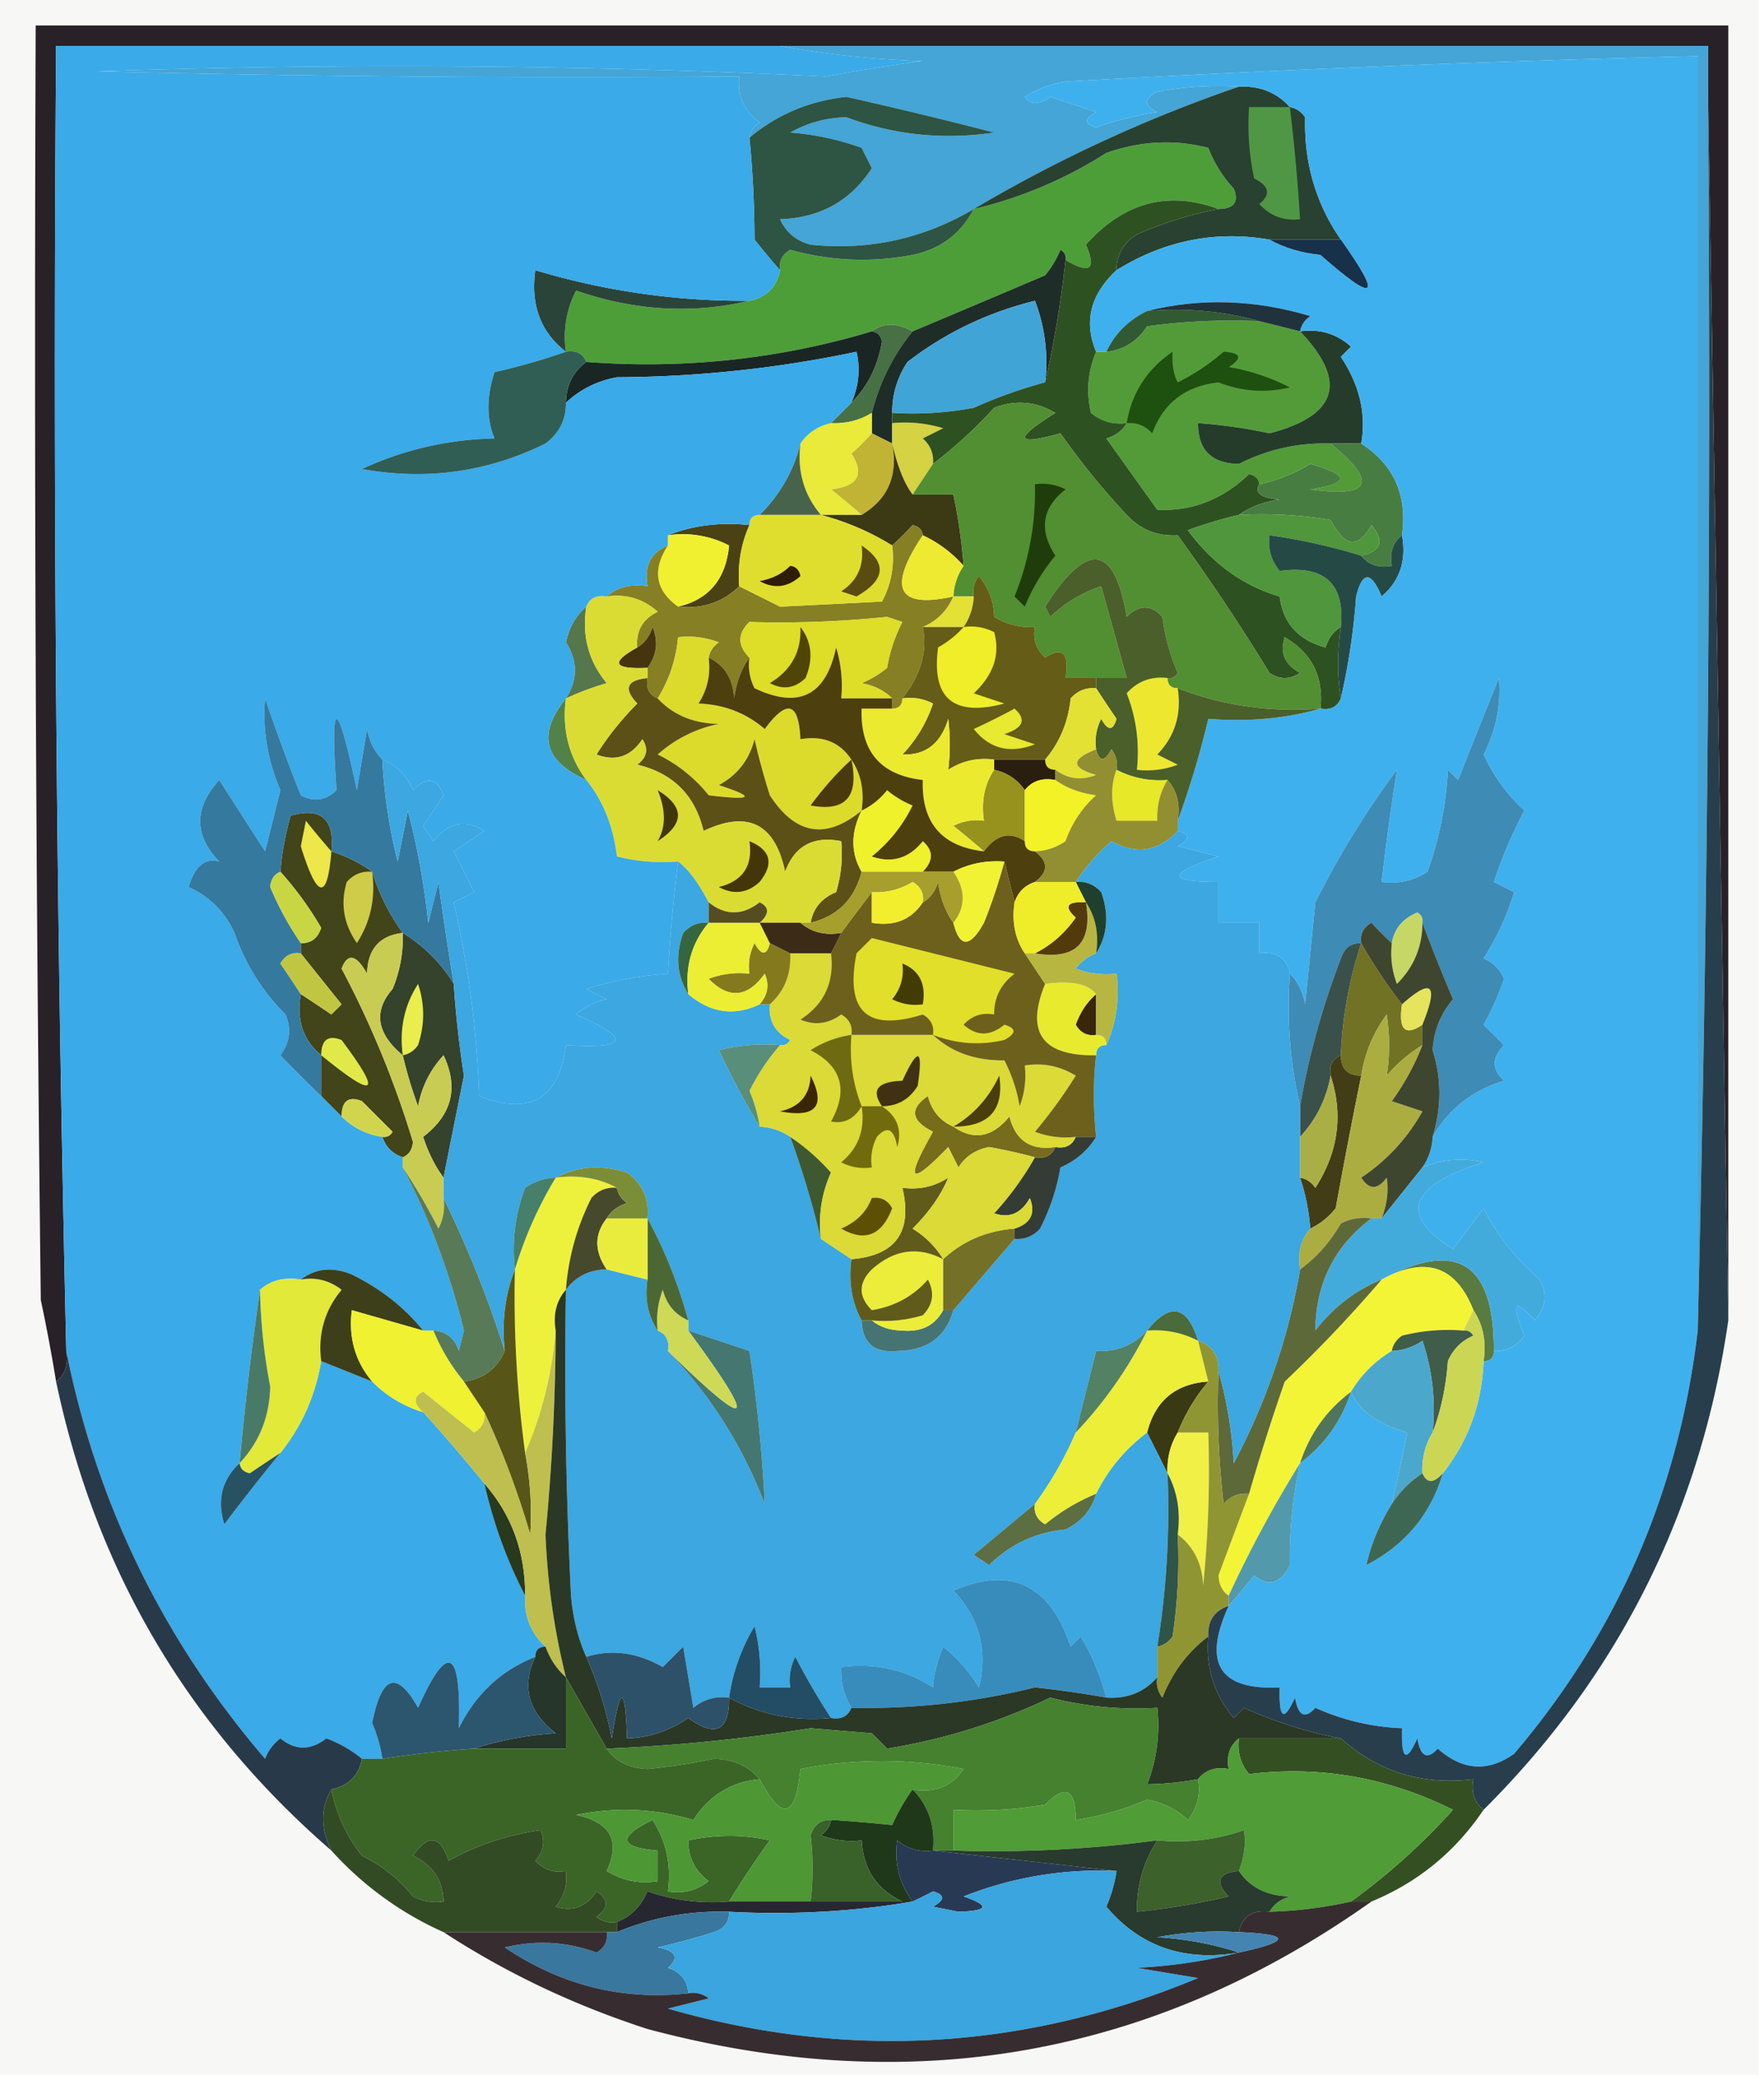 <svg xmlns="http://www.w3.org/2000/svg" width="173" height="204" style="shape-rendering:geometricPrecision;text-rendering:geometricPrecision;image-rendering:optimizeQuality;fill-rule:evenodd;clip-rule:evenodd"><path style="opacity:1" fill="#f7f7f5" d="M-.5-.5h173v204H-.5V-.5z"/><path style="opacity:1" fill="#282228" d="m169.5 129.5-2-121v-4H5.5c-.322 42.71.01 85.376 1 128 .237 1.291-.096 2.291-1 3a168.066 168.066 0 0 0-1.5-8c-.5-41.665-.667-83.332-.5-125h166v127z"/><path style="opacity:1" fill="#44a5d6" d="M76.5 4.5h91v4a3720.34 3720.34 0 0 1-1 122V5.5a1935.01 1935.01 0 0 0-62 2.5 10.256 10.256 0 0 0-4 1.5c.566.791 1.399.791 2.5 0l4.5 1.5c-1.196.654-1.196 1.154 0 1.5a32.412 32.412 0 0 1 6-1.5c-1.333-.667-1.333-1.333 0-2a32.438 32.438 0 0 1 8-.5 140.187 140.187 0 0 0-26 12c-4.926 2.918-10.26 4.084-16 3.5-1.41-.368-2.41-1.201-3-2.5 3.929-.134 6.929-1.801 9-5l-1-2a26.706 26.706 0 0 0-7-1.5 11.529 11.529 0 0 1 5.5-1.5c4.69 1.743 9.523 2.243 14.5 1.5A457.86 457.86 0 0 0 83 9.5c-3.623.399-6.79 1.732-9.5 4 .11-.617.444-1.117 1-1.5-1.537-1.11-2.204-2.61-2-4.5-21.003.167-42.003 0-63-.5a873.782 873.782 0 0 1 71.5.5A163.508 163.508 0 0 1 90.5 6c-4.851-.175-9.518-.675-14-1.5z"/><path style="opacity:1" fill="#4d9e39" d="M119.5 20.5c-4.958-1.823-9.291-.656-13 3.5 1.067 2.427.4 2.927-2 1.5.065-.438-.101-.772-.5-1a9.457 9.457 0 0 1-1.5 2.5 2293.834 2293.834 0 0 1-13 5.5c-1.535-.854-2.868-.854-4 0-9.08 2.724-18.413 3.724-28 3-.342-.838-1.008-1.172-2-1a9.864 9.864 0 0 1 1-6c5.724 1.98 11.39 2.313 17 1 1.69-.356 2.69-1.356 3-3-.13-.876.203-1.543 1-2 3.942 1.1 7.942 1.267 12 .5 2.729-.566 4.729-2.066 6-4.5a42.224 42.224 0 0 0 13-5.5c3.356-1.182 6.69-1.349 10-.5a12.409 12.409 0 0 0 2.5 4c.528 1.316.028 1.983-1.5 2z"/><path style="opacity:1" fill="#294130" d="M121.5 8.5c2.053-.098 3.72.569 5 2 .617.11 1.117.444 1.5 1-.122 4.467 1.045 8.467 3.5 12h-7c-5.301-.91-10.301.09-15 3 .011-1.517.677-2.684 2-3.5a36.394 36.394 0 0 1 8-2.5c1.528-.017 2.028-.684 1.5-2a12.409 12.409 0 0 1-2.5-4c-3.31-.849-6.644-.682-10 .5a42.224 42.224 0 0 1-13 5.5 140.187 140.187 0 0 1 26-12z"/><path style="opacity:1" fill="#509745" d="M126.5 10.5c.442 3.655.776 7.321 1 11-1.603.188-2.937-.312-4-1.5 1.154-.914.987-1.747-.5-2.5a24.935 24.935 0 0 1-.5-7h4z"/><path style="opacity:1" fill="#2e5443" d="M95.5 20.5c-1.271 2.434-3.271 3.934-6 4.5-4.058.767-8.058.6-12-.5-.797.457-1.13 1.124-1 2a81.718 81.718 0 0 1-2.5-3c-.016-3.44-.183-6.774-.5-10 2.71-2.268 5.877-3.601 9.5-4A457.86 457.86 0 0 1 97.5 13c-4.977.743-9.81.243-14.5-1.5-1.967.042-3.8.542-5.5 1.5 2.4.186 4.734.686 7 1.5l1 2c-2.071 3.199-5.071 4.866-9 5 .59 1.299 1.59 2.132 3 2.5 5.74.584 11.074-.582 16-3.5z"/><path style="opacity:1" fill="#2b4439" d="M73.5 29.5c-5.61 1.313-11.276.98-17-1a9.864 9.864 0 0 0-1 6c-2.477-1.916-3.477-4.582-3-8a70.836 70.836 0 0 0 21 3z"/><path style="opacity:1" fill="#1a2624" d="M85.5 32.5c.543.06.876.393 1 1-.414 2.42-1.414 4.42-3 6 .718-1.637.885-3.303.5-5A116.386 116.386 0 0 1 60.5 37c-1.952.366-3.618 1.2-5 2.5.027-1.7.694-3.033 2-4 9.587.724 18.92-.276 28-3z"/><path style="opacity:1" fill="#477044" d="M85.5 32.5c1.132-.854 2.465-.854 4 0-1.893 2.32-3.226 4.986-4 8-1.208.734-2.541 1.067-4 1l2-2c1.586-1.58 2.586-3.58 3-6-.124-.607-.457-.94-1-1z"/><path style="opacity:1" fill="#1f2d28" d="M104.5 25.5a104.964 104.964 0 0 1-2 12 16.874 16.874 0 0 0-1-8c-4.642 1.15-8.809 3.15-12.5 6-1.009 1.525-1.509 3.192-1.5 5v3l-2-1v-2c.774-3.014 2.107-5.68 4-8 4.234-1.776 8.567-3.609 13-5.5a9.457 9.457 0 0 0 1.5-2.5c.399.228.565.562.5 1z"/><path style="opacity:1" fill="#41a4d6" d="M102.5 37.5a46.66 46.66 0 0 0-7 2.5 32.437 32.437 0 0 1-8 .5c-.009-1.808.491-3.475 1.5-5 3.691-2.85 7.858-4.85 12.5-6a16.874 16.874 0 0 1 1 8z"/><path style="opacity:1" fill="#539b39" d="m123.5 31.5 4 1c4.692 4.928 3.692 8.261-3 10a50.79 50.79 0 0 0-7-1c-.023 2.621 1.311 3.955 4 4a18.346 18.346 0 0 1 9-2c4.657 3.823 3.99 5.323-2 4.5 3.886-.578 3.886-1.412 0-2.5a16.062 16.062 0 0 1-5 2c-.06-.543-.393-.876-1-1-2.602 2.493-5.602 3.66-9 3.5l-5-7c.916-.278 1.582-.778 2-1.5-1.322.17-2.489-.163-3.5-1-.49-2.045-.323-4.045.5-6h1c1.696-.185 3.029-1.019 4-2.5a60.94 60.94 0 0 1 11-.5z"/><path style="opacity:1" fill="#1e5010" d="M110.5 41.5c.489-2.945 1.989-5.278 4.5-7-.077 1.238.089 2.238.5 3a20.252 20.252 0 0 0 4.5-3c1.722.11 1.888.61.5 1.5a20.625 20.625 0 0 1 6 2c-2.366.563-4.699.396-7-.5-3.248.363-5.414 2.03-6.5 5-.671-.752-1.504-1.086-2.5-1z"/><path style="opacity:1" fill="#d5d243" d="M87.5 41.5c1.7-.16 3.366.007 5 .5l-2 1c.752.67 1.086 1.504 1 2.5l-2 3c-.795-1.028-1.462-2.694-2-5v-2z"/><path style="opacity:1" fill="#2e5122" d="M119.5 20.5a36.394 36.394 0 0 0-8 2.5c-1.323.816-1.989 1.983-2 3.5-2.562 2.383-3.229 5.05-2 8-.823 1.955-.99 3.955-.5 6 1.011.837 2.178 1.17 3.5 1-.418.722-1.084 1.222-2 1.5l5 7c3.398.16 6.398-1.007 9-3.5.607.124.94.457 1 1-.509.841.157 1.341 2 1.5-1.558.21-2.891.71-4 1.5a42.584 42.584 0 0 0-5 1.5c2.401 3.27 5.401 5.436 9 6.5.33 2.61 1.83 4.276 4.5 5 .278-.916.778-1.583 1.5-2-.365 2.579-.365 4.912 0 7-.342.838-1.008 1.172-2 1 .326-3.106-.841-5.44-3.5-7-.507 1.496-.007 2.663 1.5 3.5-1 .667-2 .667-3 0a199.566 199.566 0 0 0-9-13.5c-1.984.117-3.65-.55-5-2a72.481 72.481 0 0 1-6.5-8c-4.45 1.241-4.616.574-.5-2-1.921-1.141-3.921-1.308-6-.5a46.142 46.142 0 0 1-6 5.5c.086-.996-.248-1.83-1-2.5l2-1c-1.634-.493-3.3-.66-5-.5v-1a32.437 32.437 0 0 0 8-.5 46.66 46.66 0 0 1 7-2.5 104.964 104.964 0 0 0 2-12c2.4 1.427 3.067.927 2-1.5 3.709-4.156 8.042-5.323 13-3.5z"/><path style="opacity:1" fill="#253c2b" d="M127.5 32.5c1.929-.27 3.595.23 5 1.5l-1 1c1.835 2.747 2.502 5.58 2 8.5h-3a18.346 18.346 0 0 0-9 2c-2.689-.045-4.023-1.379-4-4a50.79 50.79 0 0 1 7 1c6.692-1.739 7.692-5.072 3-10z"/><path style="opacity:1" fill="#c1b334" d="m85.5 42.5 2 1c.592 3.13-.408 5.464-3 7a81.718 81.718 0 0 0-3-2.5c2.647-.315 3.314-1.482 2-3.5a30.943 30.943 0 0 0 2-2z"/><path style="opacity:1" fill="#e9ea39" d="M85.5 40.5v2a30.943 30.943 0 0 1-2 2c1.314 2.018.647 3.185-2 3.5 1.07.852 2.07 1.685 3 2.5h-4c-1.668-1.979-2.334-4.312-2-7 .722-1.051 1.722-1.718 3-2 1.459.067 2.792-.266 4-1z"/><path style="opacity:1" fill="#48634b" d="M78.5 43.5c-.334 2.688.332 5.021 2 7h-6c1.992-1.988 3.325-4.322 4-7z"/><path style="opacity:1" fill="#487d42" d="M130.5 43.5h3c3.206 2.084 4.539 5.084 4 9-.904.709-1.237 1.709-1 3-1.291.237-2.291-.096-3-1 1.965-.448 2.298-1.448 1-3-1.274 2.35-2.607 2.183-4-.5a40.939 40.939 0 0 0-9-.5c1.109-.79 2.442-1.29 4-1.5-1.843-.159-2.509-.659-2-1.5a16.062 16.062 0 0 0 5-2c3.886 1.088 3.886 1.922 0 2.5 5.99.823 6.657-.677 2-4.5z"/><path style="opacity:1" fill="#3c3915" d="M87.5 43.5c.538 2.306 1.205 3.972 2 5h4a51.639 51.639 0 0 1 1 7 12.066 12.066 0 0 0-4-3c-.06-.543-.393-.876-1-1a30.943 30.943 0 0 1-2 2 25.653 25.653 0 0 0-7-3h4c2.592-1.536 3.592-3.87 3-7z"/><path style="opacity:1" fill="#4a4215" d="M65.5 52.5c2.448-.973 5.115-1.306 8-1-.841 1.88-1.175 3.88-1 6-1.642 1.58-3.642 2.248-6 2 3.024-.702 4.69-2.702 5-6a9.864 9.864 0 0 0-6-1z"/><path style="opacity:1" fill="#50963c" d="M121.5 50.5a40.939 40.939 0 0 1 9 .5c1.393 2.683 2.726 2.85 4 .5 1.298 1.552.965 2.552-1 3a57.369 57.369 0 0 0-9-2c-.17 1.322.163 2.489 1 3.5 4.398-.592 6.398 1.241 6 5.5-.722.417-1.222 1.084-1.5 2-2.67-.724-4.17-2.39-4.5-5-3.599-1.064-6.599-3.23-9-6.5a42.584 42.584 0 0 1 5-1.5z"/><path style="opacity:1" fill="#528e32" d="M129.5 69.5c-4.909.38-9.576-.287-14-2-.667 0-1-.333-1-1 .438.065.772-.101 1-.5a20.428 20.428 0 0 1-1.5-5.5c-1.113-1.211-2.28-1.211-3.5 0-1.208-7.152-3.875-7.486-8-1l.5 1a13.24 13.24 0 0 1 5-3c.849 3.021 1.683 6.021 2.5 9h-6c.381-2.442-.286-3.108-2-2-.886-.825-1.219-1.825-1-3a6.846 6.846 0 0 1-4-1c-.033-1.489-.533-2.822-1.5-4a2.428 2.428 0 0 0-.5 2h-2a5.728 5.728 0 0 1 1-3 51.639 51.639 0 0 0-1-7h-4l2-3a46.142 46.142 0 0 0 6-5.5c2.079-.808 4.079-.641 6 .5-4.116 2.574-3.95 3.241.5 2a72.481 72.481 0 0 0 6.5 8c1.35 1.45 3.016 2.117 5 2a199.566 199.566 0 0 1 9 13.5c1 .667 2 .667 3 0-1.507-.837-2.007-2.004-1.5-3.5 2.659 1.56 3.826 3.894 3.5 7z"/><path style="opacity:1" fill="#1f3d0b" d="M101.5 47.5a4.932 4.932 0 0 1 3 .5c-2.306 1.793-2.639 3.96-1 6.5a18.915 18.915 0 0 0-3 5l-1-1a27.444 27.444 0 0 0 2-11z"/><path style="opacity:1" fill="#254a46" d="M133.5 54.5c.709.904 1.709 1.237 3 1-.237-1.291.096-2.291 1-3 .449 2.477-.217 4.477-2 6-1.041-2.491-1.874-2.491-2.5 0a65.145 65.145 0 0 1-1.5 10c-.365-2.088-.365-4.421 0-7 .398-4.259-1.602-6.092-6-5.5-.837-1.011-1.17-2.178-1-3.5a57.369 57.369 0 0 1 9 2z"/><path style="opacity:1" fill="#f1f030" d="M65.5 52.5a9.864 9.864 0 0 1 6 1c-.31 3.298-1.976 5.298-5 6-2.229-1.6-2.562-3.6-1-6v-1z"/><path style="opacity:1" fill="#867f24" d="M90.5 52.5c-3.493 5.218-2.493 7.218 3 6-.6 1.4-1.6 2.4-3 3 .485 2.37-.181 4.703-2 7 0 .667-.333 1-1 1v-1c-.763-.768-1.763-1.268-3-1.5a9.468 9.468 0 0 0 2.5-1.5 15.276 15.276 0 0 1 1.5-4.5l-1.5-.5c-4.457.464-8.957.631-13.5.5-1.184 1.145-1.184 2.312 0 3.5-.79 1.109-1.29 2.442-1.5 4-.122-1.937-.955-3.27-2.5-4 .11-.617.444-1.117 1-1.5a8.434 8.434 0 0 0-4-.5c-.204 2.185-.87 4.185-2 6-.838-.342-1.172-1.008-1-2v-1c.912-1.238 1.08-2.572.5-4-.278.916-.778 1.583-1.5 2-.14-1.624.527-2.79 2-3.5-1.405-1.27-3.071-1.77-5-1.5 1.068-.934 2.401-1.268 4-1-.343-1.983.324-3.317 2-4-1.562 2.4-1.229 4.4 1 6 2.358.248 4.358-.42 6-2l4 2c3.227-.155 6.56-.322 10-.5.906-1.7 1.24-3.533 1-5.5a30.943 30.943 0 0 0 2-2c.607.124.94.457 1 1z"/><path style="opacity:1" fill="#eeea31" d="M90.5 52.5a12.066 12.066 0 0 1 4 3 5.728 5.728 0 0 0-1 3c-5.493 1.218-6.493-.782-3-6z"/><path style="opacity:1" fill="#dfde2f" d="M74.5 50.5h6a25.653 25.653 0 0 1 7 3c.24 1.967-.094 3.8-1 5.5-3.44.178-6.773.345-10 .5l-4-2c-.175-2.12.159-4.12 1-6 0-.667.333-1 1-1z"/><path style="opacity:1" fill="#5a4c11" d="M84.5 53.5c2.526 1.702 2.359 3.368-.5 5l-1.5-.5c1.607-1.049 2.273-2.549 2-4.5z"/><path style="opacity:1" fill="#2f1c05" d="M77.5 55.5c.543.06.876.393 1 1-1.223 1.114-2.556 1.28-4 .5 1.237-.232 2.237-.732 3-1.5z"/><path style="opacity:1" fill="#e3e036" d="M93.5 58.5h2a5.728 5.728 0 0 1-1 3h-4c1.4-.6 2.4-1.6 3-3z"/><path style="opacity:1" fill="#3fb0ee" d="M166.5 130.5c-1.844 15.717-7.844 29.551-18 41.5-2.557 1.83-5.057 1.663-7.5-.5-1.016 1.134-1.683.801-2-1-1.087 2.432-1.587 2.098-1.5-1a22.684 22.684 0 0 1-8.5-2c-1.016 1.134-1.683.801-2-1-1.087 2.432-1.587 2.098-1.5-1-5.916.288-7.583-2.379-5-8a81.316 81.316 0 0 0 2.5-3c1.406 1.168 2.572.835 3.5-1-.07-3.302.264-6.635 1-10 2.4-1.796 4.067-4.13 5-7 .749 1.818 2.582 3.151 5.5 4a193.924 193.924 0 0 1-1.5 7c-1.216 1.98-2.049 3.98-2.5 6 3.806-1.968 6.306-4.968 7.5-9 2.503-3.168 3.836-6.835 4-11 .667 0 1-.333 1-1 1.256.039 2.256-.461 3-1.5-1.341-3.262-1.008-3.762 1-1.5 1.114-1.223 1.281-2.556.5-4-2.499-2.222-4.332-4.556-5.5-7l-3 4c-5.355-3.357-4.355-6.19 3-8.5-2.045-.49-4.045-.323-6 .5a5.727 5.727 0 0 0 1-3c1.569-2.728 3.902-4.562 7-5.5-1.211-1.113-1.211-2.28 0-3.5l-2-2a27.078 27.078 0 0 0 2-4.5c-.405-.945-1.072-1.612-2-2a26.797 26.797 0 0 0 3-6.5l-2-1a45.773 45.773 0 0 1 3-7 17.183 17.183 0 0 1-4-5.5c1.224-2.39 1.724-4.89 1.5-7.5a1553.87 1553.87 0 0 0-4 10l-1-1a34.784 34.784 0 0 1-2 10c-1.356.88-2.856 1.213-4.5 1 .427-3.742.927-7.409 1.5-11a87.314 87.314 0 0 0-8 13l-1 10c-.232-1.237-.732-2.237-1.5-3-.321-1.548-1.321-2.215-3-2v-3h-4v-4c-5.092.003-5.092-.83 0-2.5l-4-1c1.238-.69 1.238-1.19 0-1.5v-1a88.29 88.29 0 0 0 3-10c3.871.315 7.538-.018 11-1 .992.172 1.658-.162 2-1a65.145 65.145 0 0 0 1.5-10c.626-2.491 1.459-2.491 2.5 0 1.783-1.523 2.449-3.523 2-6 .539-3.916-.794-6.916-4-9 .502-2.92-.165-5.753-2-8.5l1-1c-1.405-1.27-3.071-1.77-5-1.5.111-.617.444-1.117 1-1.5-5.443-1.628-10.776-1.795-16-.5-1.841.902-3.174 2.236-4 4h-1c-1.229-2.95-.562-5.617 2-8 4.699-2.91 9.699-3.91 15-3 1.452.802 3.118 1.302 5 1.5 5.442 4.784 6.108 4.284 2-1.5-2.455-3.533-3.622-7.533-3.5-12-.383-.556-.883-.89-1.5-1-1.28-1.431-2.947-2.098-5-2a32.438 32.438 0 0 0-8 .5c-1.333.667-1.333 1.333 0 2-2.056.31-4.056.81-6 1.5-1.196-.346-1.196-.846 0-1.5L103 9.5c-1.101.791-1.934.791-2.5 0a10.256 10.256 0 0 1 4-1.5 1935.01 1935.01 0 0 1 62-2.5v125z"/><path style="opacity:1" fill="#315a32" d="M112.5 30.5c3.871-.315 7.538.018 11 1a60.94 60.94 0 0 0-11 .5c-.971 1.481-2.304 2.315-4 2.5.826-1.764 2.159-3.098 4-4z"/><path style="opacity:1" fill="#20333c" d="M112.5 30.5c5.224-1.295 10.557-1.128 16 .5-.556.383-.889.883-1 1.5l-4-1c-3.462-.982-7.129-1.315-11-1z"/><path style="opacity:1" fill="#163149" d="M124.5 23.5h7c4.108 5.784 3.442 6.284-2 1.5-1.882-.198-3.548-.698-5-1.5z"/><path style="opacity:1" fill="#46340f" d="M63.5 65.5c-3.353.155-3.686-.512-1-2 .722-.417 1.222-1.084 1.5-2 .58 1.428.412 2.762-.5 4z"/><path style="opacity:1" fill="#56764c" d="M57.5 59.5c-.445 2.865.221 5.365 2 7.5-1.4.41-2.734.91-4 1.5 1.173-1.84 1.173-3.674 0-5.5.308-1.46.975-2.626 2-3.5z"/><path style="opacity:1" fill="#dcdb2c" d="M69.5 64.5c.213 1.644-.12 3.144-1 4.5 2.507.093 4.674.926 6.5 2.5 2.178-2.969 3.344-2.635 3.5 1 2.198-.38 3.865.287 5 2 .951 1.419 1.284 3.085 1 5-3.487 2.882-6.487 2.382-9-1.5a66.96 66.96 0 0 1-1.5-5.5c-.513 2.02-1.68 3.52-3.5 4.5 3.686 1.2 3.353 1.533-1 1a14.505 14.505 0 0 0-5-4 12.8 12.8 0 0 1 6-3c-2.474-.037-4.474-.87-6-2.5 1.13-1.815 1.796-3.815 2-6a8.434 8.434 0 0 1 4 .5c-.556.383-.89.883-1 1.5z"/><path style="opacity:1" fill="#dedd28" d="M87.5 68.5h-5c.16-1.7-.007-3.366-.5-5-.996 4.729-3.663 6.062-8 4a4.932 4.932 0 0 1-.5-3c-1.184-1.188-1.184-2.355 0-3.5 4.543.131 9.043-.036 13.5-.5l1.5.5a15.276 15.276 0 0 0-1.5 4.5 9.468 9.468 0 0 1-2.5 1.5c1.237.232 2.237.732 3 1.5z"/><path style="opacity:1" fill="#504408" d="M78.5 61.5c1.113 1.446 1.28 3.113.5 5-1.05 1.017-2.216 1.184-3.5.5 2.107-1.263 3.107-3.097 3-5.5z"/><path style="opacity:1" fill="#655c17" d="M107.5 66.5v1c-.996-.086-1.829.248-2.5 1-.236 2.311-1.069 4.311-2.5 6h-5c-1.644-.213-3.144.12-4.5 1a21.405 21.405 0 0 0 0-5c-.732 2.423-2.232 3.59-4.5 3.5a13.243 13.243 0 0 0 3-5 4.932 4.932 0 0 0-3-.5c1.819-2.297 2.485-4.63 2-7h4a5.728 5.728 0 0 0 1-3 2.428 2.428 0 0 1 .5-2c.967 1.178 1.467 2.511 1.5 4a6.846 6.846 0 0 0 4 1c-.219 1.175.114 2.175 1 3 1.714-1.108 2.381-.442 2 2h3z"/><path style="opacity:1" fill="#efee29" d="M94.5 61.5a4.932 4.932 0 0 1 3 .5c.608 2.184-.059 4.184-2 6l3 1c-4.998 1.33-7.164-.504-6.5-5.5.995-.566 1.828-1.233 2.5-2z"/><path style="opacity:1" fill="#ede82f" d="M114.5 66.5c0 .667.333 1 1 1 .396 2.544-.271 4.711-2 6.5l2 1a8.435 8.435 0 0 1-4 .5c.268-2.62-.065-5.12-1-7.5 1.063-1.188 2.397-1.688 4-1.5z"/><path style="opacity:1" fill="#e8e931" d="M99.5 69.5c1.192 1.066.859 1.9-1 2.5l3 1c-2.456.946-4.456.446-6-1.5a70.679 70.679 0 0 0 4-2z"/><path style="opacity:1" fill="#4b5f2a" d="M114.5 66.5c-1.603-.188-2.937.312-4 1.5.935 2.38 1.268 4.88 1 7.5a8.435 8.435 0 0 0 4-.5l-2-1c1.729-1.789 2.396-3.956 2-6.5 4.424 1.713 9.091 2.38 14 2-3.462.982-7.129 1.315-11 1a88.29 88.29 0 0 1-3 10c.268-1.599-.066-2.932-1-4-1.792.134-3.458-.2-5-1a2.429 2.429 0 0 0-.5-2c-.69 1.238-1.19 1.238-1.5 0a4.934 4.934 0 0 1 .5-3c.654 1.196 1.154 1.196 1.5 0a184.223 184.223 0 0 1-2-3v-1h3c-.817-2.979-1.651-5.979-2.5-9a13.24 13.24 0 0 0-5 3l-.5-1c4.125-6.486 6.792-6.152 8 1 1.22-1.211 2.387-1.211 3.5 0a20.428 20.428 0 0 0 1.5 5.5c-.228.399-.562.565-1 .5z"/><path style="opacity:1" fill="#538248" d="M55.5 68.5c-.393 3.013.274 5.68 2 8-4.17-1.838-4.837-4.505-2-8z"/><path style="opacity:1" fill="#5c5016" d="M63.5 66.5c-.172.992.162 1.658 1 2 1.526 1.63 3.526 2.463 6 2.5a12.8 12.8 0 0 0-6 3 14.505 14.505 0 0 1 5 4c4.353.533 4.686.2 1-1 1.82-.98 2.987-2.48 3.5-4.5a66.96 66.96 0 0 0 1.5 5.5c2.513 3.882 5.513 4.382 9 1.5-1.073 2.153-1.073 4.153 0 6-.69 2.69-2.356 4.356-5 5 .25-1.422 1.083-2.422 2.5-3 .493-1.634.66-3.3.5-5-2.739-.535-4.572.465-5.5 3-.996-4.729-3.663-6.062-8-4-.833-3.5-3-5.667-6.5-6.5.95-.718 1.117-1.55.5-2.5-1.133 1.711-2.633 2.211-4.5 1.5a29.003 29.003 0 0 1 4-5c-1.383-1.46-1.05-2.294 1-2.5z"/><path style="opacity:1" fill="#e3e134" d="M107.5 67.5c.641.982 1.307 1.982 2 3-.346 1.196-.846 1.196-1.5 0a4.934 4.934 0 0 0-.5 3c-2.486.962-2.486 1.795 0 2.5-1.428.58-2.762.412-4-.5-.667 0-1-.333-1-1 1.431-1.689 2.264-3.689 2.5-6 .671-.752 1.504-1.086 2.5-1z"/><path style="opacity:1" fill="#2a1f0e" d="M97.5 75.5v-1h5c0 .667.333 1 1 1v1c-1.291-.237-2.291.096-3 1-.722-1.051-1.722-1.718-3-2z"/><path style="opacity:1" fill="#97921d" d="M97.5 75.5c1.278.282 2.278.949 3 2v5c-1.462-.97-2.795-.638-4 1a81.718 81.718 0 0 0-3-2.5 4.932 4.932 0 0 1 3-.5c-.284-1.915.049-3.581 1-5z"/><path style="opacity:1" fill="#4b390e" d="M83.5 74.5c.763 3.638-.57 5.138-4 4.5 1.24-1.698 2.574-3.198 4-4.5z"/><path style="opacity:1" fill="#f3f227" d="M103.5 76.5c1.109.79 2.442 1.29 4 1.5-1.359 1.204-2.359 2.704-3 4.5a5.577 5.577 0 0 1-3 1c-.667 0-1-.333-1-1v-5c.709-.904 1.709-1.237 3-1z"/><path style="opacity:1" fill="#ecea2e" d="M88.5 68.5a4.932 4.932 0 0 1 3 .5 13.243 13.243 0 0 1-3 5c2.268.09 3.768-1.077 4.5-3.5a21.405 21.405 0 0 1 0 5c1.356-.88 2.856-1.213 4.5-1v1c-.951 1.419-1.284 3.085-1 5a4.932 4.932 0 0 0-3 .5c1.07.852 2.07 1.685 3 2.5-4.138-.473-6.138-2.806-6-7-4.138-.473-6.138-2.806-6-7h3c.667 0 1-.333 1-1z"/><path style="opacity:1" fill="#e7e827" d="M109.5 75.5c1.542.8 3.208 1.134 5 1-.734 1.208-1.067 2.541-1 4h-4c-.571-1.86-.571-3.527 0-5z"/><path style="opacity:1" fill="#3e8bb6" d="M140.5 111.5c.883-2.884.883-5.717 0-8.5.115-1.895.782-3.562 2-5a194.138 194.138 0 0 1-3-7.5c.065-.438-.101-.772-.5-1-1.417.578-2.25 1.578-2.5 3a31.12 31.12 0 0 1-2-2c-.798.457-1.131 1.124-1 2-.997-.03-1.664.47-2 1.5-1.843 4.824-3.177 9.658-4 14.5-.985-4.134-1.318-8.468-1-13 .768.763 1.268 1.763 1.5 3l1-10a87.314 87.314 0 0 1 8-13 248.927 248.927 0 0 0-1.5 11c1.644.213 3.144-.12 4.5-1a34.784 34.784 0 0 0 2-10l1 1a1553.87 1553.87 0 0 1 4-10c.224 2.61-.276 5.11-1.5 7.5a17.183 17.183 0 0 0 4 5.5 45.773 45.773 0 0 0-3 7l2 1a26.797 26.797 0 0 1-3 6.5c.928.388 1.595 1.055 2 2a27.078 27.078 0 0 1-2 4.5l2 2c-1.211 1.22-1.211 2.387 0 3.5-3.098.938-5.431 2.772-7 5.5z"/><path style="opacity:1" fill="#eff12b" d="M90.5 85.5h-6c-1.073-1.847-1.073-3.847 0-6 .958-.453 1.792-1.12 2.5-2a9.468 9.468 0 0 0 2.5 1.5 14.505 14.505 0 0 1-4 5c1.979.684 3.646.184 5-1.5 1.062.925 1.062 1.925 0 3z"/><path style="opacity:1" fill="#4e3f0e" d="M87.5 68.5v1h-3c-.138 4.194 1.862 6.527 6 7-.138 4.194 1.862 6.527 6 7 1.205-1.638 2.538-1.97 4-1 0 .667.333 1 1 1 1.333 1 1.333 2 0 3-1 .333-1.667 1-2 2l-1-4c-1.791-.134-3.458.2-5 1h-3c1.062-1.075 1.062-2.075 0-3-1.354 1.684-3.021 2.184-5 1.5a14.505 14.505 0 0 0 4-5 9.468 9.468 0 0 1-2.5-1.5c-.708.88-1.542 1.547-2.5 2 .284-1.915-.049-3.581-1-5-1.135-1.713-2.802-2.38-5-2-.156-3.635-1.322-3.969-3.5-1-1.826-1.574-3.993-2.407-6.5-2.5.88-1.356 1.213-2.856 1-4.5 1.545.73 2.378 2.063 2.5 4 .21-1.558.71-2.891 1.5-4a4.932 4.932 0 0 0 .5 3c4.337 2.062 7.004.729 8-4 .493 1.634.66 3.3.5 5h5z"/><path style="opacity:1" fill="#dbdc33" d="M59.5 58.5c1.929-.27 3.595.23 5 1.5-1.473.71-2.14 1.876-2 3.5-2.686 1.488-2.353 2.155 1 2v1c-2.05.206-2.383 1.04-1 2.5a29.003 29.003 0 0 0-4 5c1.867.711 3.367.211 4.5-1.5.617.95.45 1.782-.5 2.5 3.5.833 5.667 3 6.5 6.5 4.337-2.062 7.004-.729 8 4 .928-2.535 2.761-3.535 5.5-3 .16 1.7-.007 3.366-.5 5-1.417.578-2.25 1.578-2.5 3h-5c.963-.864.963-1.53 0-2-1.699 1.315-3.365 1.315-5 0-1.031-1.963-2.031-3.297-3-4a18.436 18.436 0 0 1-6-.5c-.346-2.94-1.346-5.44-3-7.5-1.726-2.32-2.393-4.987-2-8 1.266-.59 2.6-1.09 4-1.5-1.779-2.135-2.445-4.635-2-7.5.342-.838 1.008-1.172 2-1z"/><path style="opacity:1" fill="#41370b" d="M64.5 77.5c2.648 1.628 2.648 3.294 0 5 .81-1.387.81-3.054 0-5z"/><path style="opacity:1" fill="#928e32" d="M107.5 73.5c.31 1.238.81 1.238 1.5 0 .464.594.631 1.261.5 2-.571 1.473-.571 3.14 0 5h4c-.067-1.459.266-2.792 1-4 .934 1.068 1.268 2.401 1 4v1c-1.919 2.022-4.086 2.356-6.5 1a19.565 19.565 0 0 0-3.5 4h-4c1.333-1 1.333-2 0-3a5.577 5.577 0 0 0 3-1c.641-1.796 1.641-3.296 3-4.5-1.558-.21-2.891-.71-4-1.5v-1c1.238.912 2.572 1.08 4 .5-2.486-.705-2.486-1.538 0-2.5z"/><path style="opacity:1" fill="#424419" d="M32.5 83.5c1.495.489 2.828 1.155 4 2a20.517 20.517 0 0 0 3 6c-2.276.257-3.443 1.59-3.5 4-1.065-1.896-1.898-2.063-2.5-.5a94.988 94.988 0 0 1 7 17c-.07.765-.403 1.265-1 1.5-1-.333-1.667-1-2-2 .438.065.772-.101 1-.5l-3-3c-1.316-.528-1.983-.028-2 1.5l-2-2v-4c-1.78-1.49-2.447-3.49-2-6a186.2 186.2 0 0 1 3 2l1-1c-1.357-1.686-2.69-3.352-4-5v-1c.997.03 1.664-.47 2-1.5a32.894 32.894 0 0 0-4-5.5c.123-1.708.456-3.541 1-5.5 2.99-.847 4.324.32 4 3.5z"/><path style="opacity:1" fill="#3aaae9" d="M76.5 4.5c4.482.825 9.149 1.325 14 1.5-3.182.407-6.349.907-9.5 1.5A873.782 873.782 0 0 0 9.5 7c20.997.5 41.997.667 63 .5-.204 1.89.463 3.39 2 4.5-.556.383-.89.883-1 1.5.317 3.226.484 6.56.5 10a81.718 81.718 0 0 0 2.5 3c-.31 1.644-1.31 2.644-3 3a70.836 70.836 0 0 1-21-3c-.477 3.418.523 6.084 3 8a64.632 64.632 0 0 1-7 2c-.792 2.428-.792 4.595 0 6.5-4.603.11-8.936 1.11-13 3 6.313 1.143 12.313.31 18-2.5 1.353-1.024 2.02-2.357 2-4 1.382-1.3 3.048-2.134 5-2.5A116.386 116.386 0 0 0 84 34.5c.385 1.697.218 3.363-.5 5l-2 2c-1.278.282-2.278.949-3 2-.675 2.678-2.008 5.012-4 7-.667 0-1 .333-1 1-2.885-.306-5.552.027-8 1v1c-1.676.683-2.343 2.017-2 4-1.599-.268-2.932.066-4 1-.992-.172-1.658.162-2 1-1.025.874-1.692 2.04-2 3.5 1.173 1.826 1.173 3.66 0 5.5-2.837 3.495-2.17 6.162 2 8 1.654 2.06 2.654 4.56 3 7.5 1.973.496 3.973.662 6 .5a185.644 185.644 0 0 0-1 11 34.077 34.077 0 0 0-8 1.5l2 1a6.807 6.807 0 0 0-3 1.5c5.494 2.395 5.16 3.395-1 3-.653 5.279-3.486 6.946-8.5 5a100.324 100.324 0 0 0-2.5-19l2-1-2-4 3-2c-1.865-1.166-3.532-.833-5 1l-1-1.5 2-3c-.637-1.713-1.637-1.88-3-.5-.641-1.493-1.641-2.493-3-3-.768-.763-1.268-1.763-1.5-3l-1 6c-1.972-9.305-2.639-9.305-2 0-1.05 1.017-2.216 1.184-3.5.5a202.277 202.277 0 0 1-3.5-9.5c-.26 3.077.24 6.077 1.5 9l-1.5 6-4.5-7c-2.487 2.742-2.487 5.409 0 8-1.39-.391-2.39.442-3 2.5 2.052.93 3.552 2.43 4.5 4.5 1.045 3.033 2.712 5.7 5 8 .595 1.399.428 2.732-.5 4a124.034 124.034 0 0 0 4 4l2 2c1.105 1.1 2.438 1.767 4 2 .333 1 1 1.667 2 2v1c2.589 4.946 4.589 10.28 6 16l-.5 2c-.417-1.256-1.25-1.923-2.5-2h-1c-1.83-2.276-4.164-4.109-7-5.5-1.887-.78-3.554-.613-5 .5-1.599-.268-2.932.066-4 1a315.178 315.178 0 0 0-2 17c-1.738 1.619-2.238 3.619-1.5 6a213.856 213.856 0 0 1 5.5-7c2.1-2.627 3.434-5.627 4-9l5 2a11.741 11.741 0 0 0 5 3 171.595 171.595 0 0 1 6 7c.887 3.919 2.22 7.585 4 11-.108 2.014.558 3.68 2 5-.667 0-1 .333-1 1-3.352 1.324-5.852 3.657-7.5 7 .238-7.838-1.095-8.505-4-2-2.076-3.713-3.576-3.213-4.5 1.5.49 1.138.822 2.305 1 3.5h-2a11.804 11.804 0 0 0-3.5-2c-1.532 1.195-3.032 1.195-4.5 0a4.451 4.451 0 0 0-1.5 2c-10-11.668-16.5-25.001-19.5-40-.99-42.624-1.322-85.29-1-128h71z"/><path style="opacity:1" fill="#35799f" d="M37.5 74.5a52.078 52.078 0 0 0 1.5 10l1-5a73.68 73.68 0 0 1 2 11l1-4c.455 3.354.955 6.687 1.5 10-1.254-2.038-2.92-3.704-5-5a20.517 20.517 0 0 1-3-6c-1.172-.845-2.505-1.511-4-2 .324-3.18-1.01-4.347-4-3.5-.544 1.959-.877 3.792-1 5.5-.597.235-.93.735-1 1.5a30.752 30.752 0 0 0 3 5.5v1c-.876-.13-1.543.203-2 1a186.2 186.2 0 0 1 2 3c-.447 2.51.22 4.51 2 6v4a124.034 124.034 0 0 1-4-4c.928-1.268 1.095-2.601.5-4-2.288-2.3-3.955-4.967-5-8-.948-2.07-2.448-3.57-4.5-4.5.61-2.058 1.61-2.891 3-2.5-2.487-2.591-2.487-5.258 0-8l4.5 7 1.5-6c-1.26-2.923-1.76-5.923-1.5-9 1.092 3.21 2.26 6.376 3.5 9.5 1.284.684 2.45.517 3.5-.5-.639-9.305.028-9.305 2 0l1-6c.232 1.237.732 2.237 1.5 3z"/><path style="opacity:1" fill="#c9d643" d="M27.5 85.5a32.894 32.894 0 0 1 4 5.5c-.336 1.03-1.003 1.53-2 1.5a30.752 30.752 0 0 1-3-5.5c.07-.765.403-1.265 1-1.5z"/><path style="opacity:1" fill="#ede749" d="M32.5 83.5c-.39 4.876-1.39 4.71-3-.5l.5-2.5a81.718 81.718 0 0 0 2.5 3z"/><path style="opacity:1" fill="#305e54" d="M55.5 34.5c.992-.172 1.658.162 2 1-1.306.967-1.973 2.3-2 4 .02 1.643-.647 2.976-2 4-5.687 2.81-11.687 3.643-18 2.5 4.064-1.89 8.397-2.89 13-3-.792-1.905-.792-4.072 0-6.5a64.632 64.632 0 0 0 7-2z"/><path style="opacity:1" fill="#cfcc4a" d="M36.5 85.5c.352 2.573-.148 4.906-1.5 7-1.301-1.865-1.635-3.865-1-6 .67-.752 1.504-1.086 2.5-1z"/><path style="opacity:1" fill="#c6d766" d="M139.5 90.5c-.004 2.342-.837 4.342-2.5 6a8.43 8.43 0 0 1-.5-4c.25-1.422 1.083-2.422 2.5-3 .399.228.565.562.5 1z"/><path style="opacity:1" fill="#c1c642" d="M29.5 93.5c1.31 1.648 2.643 3.314 4 5l-1 1a186.2 186.2 0 0 0-3-2 186.2 186.2 0 0 0-2-3c.457-.797 1.124-1.13 2-1z"/><path style="opacity:1" fill="#35422c" d="M39.5 91.5c2.08 1.296 3.746 2.962 5 5 .2 3.008.534 6.008 1 9-.674 3.342-1.34 6.675-2 10-.839-1.141-1.506-2.474-2-4 2.83-2.158 3.497-4.824 2-8-1.306 1.412-2.14 3.079-2.5 5a42.584 42.584 0 0 1-1.5-5c-2.572-2.152-2.905-4.319-1-6.5a12.988 12.988 0 0 0 1-5.5z"/><path style="opacity:1" fill="#727225" d="M133.5 92.5a49.923 49.923 0 0 0 4 6c-.369 2.493.297 3.16 2 2v2a14.698 14.698 0 0 0-3.5 3c.305-1.943.305-3.943 0-6a13.483 13.483 0 0 0-2.5 6c-1.333 0-2-.667-2-2 .159-3.79.825-7.458 2-11z"/><path style="opacity:1" fill="#e5e45c" d="M139.5 100.5c-1.703 1.16-2.369.493-2-2 2.941-2.629 3.607-1.962 2 2z"/><path style="opacity:1" fill="#e9ed4d" d="M39.5 103.5c-.352-2.573.148-4.906 1.5-7 .667 2 .667 4 0 6-.383.556-.883.889-1.5 1z"/><path style="opacity:1" fill="#3a514b" d="M133.5 92.5a40.103 40.103 0 0 0-2 11c-.838.342-1.172 1.008-1 2-.44 2.344-1.44 4.344-3 6v-3c.823-4.842 2.157-9.676 4-14.5.336-1.03 1.003-1.53 2-1.5z"/><path style="opacity:1" fill="#e1e949" d="M31.5 103.5c.017-1.528.684-2.028 2-1.5 4.043 5.392 3.377 5.892-2 1.5z"/><path style="opacity:1" fill="#c9cc53" d="M39.5 91.5c.067 1.9-.267 3.734-1 5.5-1.905 2.181-1.572 4.348 1 6.5a42.584 42.584 0 0 0 1.5 5c.36-1.921 1.194-3.588 2.5-5 1.497 3.176.83 5.842-2 8 .494 1.526 1.161 2.859 2 4v2a4.932 4.932 0 0 1-.5 3 60.736 60.736 0 0 0-3.5-6v-1c.597-.235.93-.735 1-1.5a94.988 94.988 0 0 0-7-17c.602-1.563 1.435-1.396 2.5.5.057-2.41 1.224-3.743 3.5-4z"/><path style="opacity:1" fill="#d1d54e" d="M37.5 111.5c-1.562-.233-2.895-.9-4-2 .017-1.528.684-2.028 2-1.5l3 3c-.228.399-.562.565-1 .5z"/><path style="opacity:1" fill="#433d17" d="M131.5 103.5c0 1.333.667 2 2 2a567.796 567.796 0 0 0-2.5 13c-.708.881-1.542 1.547-2.5 2a20.69 20.69 0 0 0-1-5c.617.111 1.117.444 1.5 1 2.25-3.499 2.75-7.166 1.5-11-.172-.992.162-1.658 1-2z"/><path style="opacity:1" fill="#aaaf45" d="M130.5 105.5c1.25 3.834.75 7.501-1.5 11-.383-.556-.883-.889-1.5-1v-4c1.56-1.656 2.56-3.656 3-6z"/><path style="opacity:1" fill="#acad41" d="M139.5 102.5a24.257 24.257 0 0 1-3 5.5l3 1a18.68 18.68 0 0 1-6 6.5c.774 1.211 1.607 1.211 2.5 0 .195 1.319.028 2.653-.5 4h-1a4.934 4.934 0 0 0-3 .5c-1.079 1.859-2.412 3.359-4 4.5-.268-1.599.066-2.932 1-4 .958-.453 1.792-1.119 2.5-2a567.796 567.796 0 0 1 2.5-13 13.483 13.483 0 0 1 2.5-6c.305 2.057.305 4.057 0 6a14.698 14.698 0 0 1 3.5-3z"/><path style="opacity:1" fill="#3f462f" d="M136.5 92.5a8.43 8.43 0 0 0 .5 4c1.663-1.658 2.496-3.658 2.5-6a194.138 194.138 0 0 0 3 7.5c-1.218 1.438-1.885 3.105-2 5 .883 2.783.883 5.616 0 8.5a5.727 5.727 0 0 1-1 3l-4 5c.528-1.347.695-2.681.5-4-.893 1.211-1.726 1.211-2.5 0a18.68 18.68 0 0 0 6-6.5l-3-1a24.257 24.257 0 0 0 3-5.5v-2c1.607-3.962.941-4.629-2-2a49.923 49.923 0 0 1-4-6c-.131-.876.202-1.543 1-2a31.12 31.12 0 0 0 2 2z"/><path style="opacity:1" fill="#597a41" d="M146.5 132.5c0 .667-.333 1-1 1 .284-1.915-.049-3.581-1-5-1.707-4.348-4.707-5.348-9-3 7.39-3.975 11.057-1.642 11 7z"/><path style="opacity:1" fill="#43abdc" d="M146.5 132.5c.057-8.642-3.61-10.975-11-7-2.556 1.043-4.723 2.71-6.5 5 .034-4.62 1.867-8.287 5.5-11h1l4-5c1.955-.823 3.955-.99 6-.5-7.355 2.31-8.355 5.143-3 8.5l3-4c1.168 2.444 3.001 4.778 5.5 7 .781 1.444.614 2.777-.5 4-2.008-2.262-2.341-1.762-1 1.5-.744 1.039-1.744 1.539-3 1.5z"/><path style="opacity:1" fill="#597a56" d="M39.5 114.5a60.736 60.736 0 0 1 3.5 6c.483-.948.65-1.948.5-3 2.429 4.978 4.429 9.978 6 15-.762 1.762-2.096 2.762-4 3a18.95 18.95 0 0 1-3-5c1.25.077 2.083.744 2.5 2l.5-2c-1.411-5.72-3.411-11.054-6-16z"/><path style="opacity:1" fill="#e2e939" d="M29.5 125.5c1.478-.262 2.811.071 4 1-1.671 2.01-2.338 4.343-2 7-.566 3.373-1.9 6.373-4 9-.982.641-1.982 1.307-3 2-.607-.124-.94-.457-1-1 1.932-2.044 2.932-4.544 3-7.5a55.395 55.395 0 0 1-1-9.5c1.068-.934 2.401-1.268 4-1z"/><path style="opacity:1" fill="#eef13c" d="M54.5 115.5c2.235-.295 4.235.039 6 1-.996-.086-1.83.248-2.5 1a23.901 23.901 0 0 0-2.5 9c-.934 1.068-1.268 2.401-1 4-.37 4.268-1.37 8.268-3 12a114.28 114.28 0 0 1-1-18 39.31 39.31 0 0 1 4-9z"/><path style="opacity:1" fill="#f4f436" d="m144.5 128.5-1 2a18.453 18.453 0 0 0-6 .5c-.556.383-.889.883-1 1.5-1.667 1-3 2.333-4 4-2.4 1.796-4.067 4.13-5 7a121.33 121.33 0 0 0-7 13c-.624-.417-.957-1.084-1-2a7996.17 7996.17 0 0 1 3-8 208.67 208.67 0 0 1 3.5-11 133.234 133.234 0 0 0 9.5-10c4.293-2.348 7.293-1.348 9 3z"/><path style="opacity:1" fill="#3d3f1b" d="M29.5 125.5c1.446-1.113 3.113-1.28 5-.5 2.836 1.391 5.17 3.224 7 5.5l-7-2c-.334 2.688.333 5.021 2 7l-5-2c-.338-2.657.329-4.99 2-7-1.189-.929-2.522-1.262-4-1z"/><path style="opacity:1" fill="#5e693a" d="M134.5 119.5c-3.633 2.713-5.466 6.38-5.5 11 1.777-2.29 3.944-3.957 6.5-5a133.234 133.234 0 0 1-9.5 10 208.67 208.67 0 0 0-3.5 11c-.996-.086-1.829.248-2.5 1a84.902 84.902 0 0 1-.5-13c.819 2.805 1.319 5.805 1.5 9 3.208-6.066 5.375-12.399 6.5-19 1.588-1.141 2.921-2.641 4-4.5a4.934 4.934 0 0 1 3-.5z"/><path style="opacity:1" fill="#405d49" d="M143.5 130.5c.438-.065.772.101 1 .5-1.167.5-2 1.333-2.5 2.5-.186 2.536-.686 4.869-1.5 7a21.127 21.127 0 0 0-1-9 5.576 5.576 0 0 1-3 1c.111-.617.444-1.117 1-1.5a18.453 18.453 0 0 1 6-.5z"/><path style="opacity:1" fill="#eff131" d="M41.5 130.5h1a18.95 18.95 0 0 0 3 5l2 3c.13.876-.203 1.543-1 2l-5-4c-.963.47-.963 1.137 0 2a11.741 11.741 0 0 1-5-3c-1.667-1.979-2.334-4.312-2-7l7 2z"/><path style="opacity:1" fill="#497a67" d="M25.5 126.5c.06 3.19.393 6.357 1 9.5-.068 2.956-1.068 5.456-3 7.5a315.178 315.178 0 0 1 2-17z"/><path style="opacity:1" fill="#575618" d="M50.5 124.5a114.28 114.28 0 0 0 1 18c.508 2.676.675 5.343.5 8a84.707 84.707 0 0 0-4.5-12l-2-3c1.904-.238 3.238-1.238 4-3-.306-2.885.027-5.552 1-8z"/><path style="opacity:1" fill="#393913" d="M118.5 135.5a17.907 17.907 0 0 0-3 5c-.734 1.208-1.067 2.541-1 4l-2-4c.788-3.121 2.788-4.788 6-5z"/><path style="opacity:1" fill="#4ca7cd" d="M140.5 140.5c-.734 1.208-1.067 2.541-1 4a10.165 10.165 0 0 0-3 3 193.924 193.924 0 0 0 1.5-7c-2.918-.849-4.751-2.182-5.5-4 1-1.667 2.333-3 4-4a5.576 5.576 0 0 0 3-1 21.127 21.127 0 0 1 1 9z"/><path style="opacity:1" fill="#50755b" d="M132.5 136.5c-.933 2.87-2.6 5.204-5 7 .933-2.87 2.6-5.204 5-7z"/><path style="opacity:1" fill="#cbd655" d="M144.5 128.5c.951 1.419 1.284 3.085 1 5-.164 4.165-1.497 7.832-4 11-.896 1.006-1.562 1.006-2 0-.067-1.459.266-2.792 1-4 .814-2.131 1.314-4.464 1.5-7 .5-1.167 1.333-2 2.5-2.5-.228-.399-.562-.565-1-.5l1-2z"/><path style="opacity:1" fill="#3e6753" d="M139.5 144.5c.438 1.006 1.104 1.006 2 0-1.194 4.032-3.694 7.032-7.5 9 .451-2.02 1.284-4.02 2.5-6a10.165 10.165 0 0 1 3-3z"/><path style="opacity:1" fill="#275262" d="M27.5 142.5a213.856 213.856 0 0 0-5.5 7c-.738-2.381-.238-4.381 1.5-6 .06.543.393.876 1 1a184.223 184.223 0 0 1 3-2z"/><path style="opacity:1" fill="#283a4a" d="M6.5 132.5c3 14.999 9.5 28.332 19.5 40a4.451 4.451 0 0 1 1.5-2c1.468 1.195 2.968 1.195 4.5 0a11.804 11.804 0 0 1 3.5 2c-.31 1.644-1.31 2.644-3 3-1.073 1.847-1.073 3.847 0 6-14.125-12.241-23.125-27.574-27-46 .904-.709 1.237-1.709 1-3z"/><path style="opacity:1" fill="#29391e" d="M47.5 145.5c2.69 3.069 4.023 6.736 4 11-1.78-3.415-3.113-7.081-4-11z"/><path style="opacity:1" fill="#f1f047" d="M115.5 140.5h3a112.97 112.97 0 0 1-.5 15c-.099-2.153-.933-3.819-2.5-5 .295-2.235-.039-4.235-1-6-.067-1.459.266-2.792 1-4z"/><path style="opacity:1" fill="#bebf4f" d="M54.5 130.5c-.027 6.68-.36 13.346-1 20a68.925 68.925 0 0 0 2 14c-.901-.79-1.568-1.79-2-3-1.442-1.32-2.108-2.986-2-5 .023-4.264-1.31-7.931-4-11a171.595 171.595 0 0 0-6-7c-.963-.863-.963-1.53 0-2l5 4c.797-.457 1.13-1.124 1-2a84.707 84.707 0 0 1 4.5 12 31.608 31.608 0 0 0-.5-8c1.63-3.732 2.63-7.732 3-12z"/><path style="opacity:1" fill="#3ca7e0" d="M37.5 74.5c1.359.507 2.359 1.507 3 3 1.363-1.38 2.363-1.213 3 .5l-2 3 1 1.5c1.468-1.833 3.135-2.166 5-1l-3 2 2 4-2 1a100.324 100.324 0 0 1 2.5 19c5.014 1.946 7.847.279 8.5-5 6.16.395 6.494-.605 1-3a6.807 6.807 0 0 1 3-1.5l-2-1a34.077 34.077 0 0 1 8-1.5c.224-3.679.558-7.346 1-11 .969.703 1.969 2.037 3 4v2c-.996-.086-1.83.248-2.5 1-.79 2.212-.623 4.212.5 6 2.191 1.853 4.525 2.187 7 1h1c-.14 1.624.527 2.79 2 3.5-.228.399-.562.565-1 .5a18.452 18.452 0 0 0-6 .5 85.772 85.772 0 0 0 4 7.5 5.727 5.727 0 0 1 3 1 92.106 92.106 0 0 1 3 10l3 2c-.295 2.235.039 4.235 1 6 .059 2.222 1.225 3.222 3.5 3 2.925-.029 4.758-1.362 5.5-4a9197.88 9197.88 0 0 0 6-7c.996.086 1.829-.248 2.5-1a20.64 20.64 0 0 0 2-6c1.518-.663 2.685-1.663 3.5-3-.292-2.876-.292-5.543 0-8 0-.667.333-1 1-1 .968-2.107 1.302-4.44 1-7a8.435 8.435 0 0 1-4-.5c.544-.717 1.211-1.217 2-1.5 1.122-1.788 1.289-3.788.5-6-.671-.752-1.504-1.086-2.5-1a19.565 19.565 0 0 1 3.5-4c2.414 1.356 4.581 1.022 6.5-1 1.238.31 1.238.81 0 1.5l4 1c-5.092 1.67-5.092 2.503 0 2.5v4h4v3c1.679-.215 2.679.452 3 2-.318 4.532.015 8.866 1 13v7a20.69 20.69 0 0 1 1 5c-.934 1.068-1.268 2.401-1 4-1.125 6.601-3.292 12.934-6.5 19-.181-3.195-.681-6.195-1.5-9 .073-1.527-.594-2.527-2-3-1.077-3.472-2.744-3.805-5-1-1.32 1.442-2.986 2.108-5 2l-2 8a35.492 35.492 0 0 1-4 7c-1.98 1.644-3.98 3.31-6 5l1.5 1c2.057-2.044 4.557-3.21 7.5-3.5 1.563-.759 2.563-1.926 3-3.5a16.635 16.635 0 0 1 5-6l2 4a84.118 84.118 0 0 1-1 17v3c-1.279 1.468-2.946 2.135-5 2a23.776 23.776 0 0 0-2.5-6l-1 1c-2.01-6.092-5.843-7.925-11.5-5.5 2.557 2.7 3.39 5.867 2.5 9.5a14.833 14.833 0 0 0-3.5-4c-.613 1.48-.946 2.813-1 4-2.712-1.76-5.712-2.427-9-2-.067 1.459.266 2.792 1 4-.342.838-1.008 1.172-2 1a68.8 68.8 0 0 1-3.5-6 4.932 4.932 0 0 0-.5 3h-3a18.437 18.437 0 0 0-.5-6 18.895 18.895 0 0 0-2.5 7c-1.322-.17-2.489.163-3.5 1l-1-6-2 2c-2.515-1.438-5.015-1.772-7.5-1-.81-1.792-1.31-3.792-1.5-6-.5-9.994-.666-19.994-.5-30 .967-1.306 2.3-1.973 4-2l4 1c-.285 1.915.049 3.581 1 5 .838.342 1.172 1.008 1 2 4.174 4.345 7.34 9.345 9.5 15a151.258 151.258 0 0 0-1.5-15l-6-2v-1c-.983-3.59-2.317-6.923-4-10 .203-1.89-.463-3.39-2-4.5-2.538-.796-4.872-.629-7 .5a5.575 5.575 0 0 0-3 1 16.868 16.868 0 0 0-1 8c-.973 2.448-1.306 5.115-1 8-1.571-5.022-3.571-10.022-6-15v-2c.66-3.325 1.326-6.658 2-10-.466-2.992-.8-5.992-1-9a360.242 360.242 0 0 1-1.5-10l-1 4a73.68 73.68 0 0 0-2-11l-1 5a52.078 52.078 0 0 1-1.5-10z"/><path style="opacity:1" fill="#5d6e43" d="M107.5 146.5c-.437 1.574-1.437 2.741-3 3.5-2.943.29-5.443 1.456-7.5 3.5l-1.5-1c2.02-1.69 4.02-3.356 6-5-.131.876.202 1.543 1 2a19.221 19.221 0 0 1 5-3z"/><path style="opacity:1" fill="#ecee38" d="M112.5 130.5c1.792-.134 3.458.199 5 1l1 4c-3.212.212-5.212 1.879-6 5a16.635 16.635 0 0 0-5 6 19.221 19.221 0 0 0-5 3c-.798-.457-1.131-1.124-1-2a35.492 35.492 0 0 0 4-7 41.166 41.166 0 0 0 7-10z"/><path style="opacity:1" fill="#528164" d="M112.5 130.5a41.166 41.166 0 0 1-7 10l2-8c2.014.108 3.68-.558 5-2z"/><path style="opacity:1" fill="#457771" d="m67.5 130.5 6 2a151.258 151.258 0 0 1 1.5 15c-2.16-5.655-5.326-10.655-9.5-15 8.287 8.101 8.954 7.434 2-2z"/><path style="opacity:1" fill="#ced957" d="M67.5 129.5v1c6.954 9.434 6.287 10.101-2 2 .172-.992-.162-1.658-1-2a8.435 8.435 0 0 1 .5-4c.377 1.442 1.21 2.442 2.5 3z"/><path style="opacity:1" fill="#467473" d="M92.5 128.5h1c-.742 2.638-2.575 3.971-5.5 4-2.275.222-3.441-.778-3.5-3h1c.774.647 1.774.98 3 1 1.855.16 3.188-.507 4-2z"/><path style="opacity:1" fill="#4a6b3a" d="M117.5 131.5c-1.542-.801-3.208-1.134-5-1 2.256-2.805 3.923-2.472 5 1z"/><path style="opacity:1" fill="#4b6834" d="M63.5 119.5c1.683 3.077 3.017 6.41 4 10-1.29-.558-2.123-1.558-2.5-3a8.435 8.435 0 0 0-.5 4c-.951-1.419-1.285-3.085-1-5v-6z"/><path style="opacity:1" fill="#eced3a" d="M92.5 123.5v5c-.812 1.493-2.145 2.16-4 2-1.226-.02-2.226-.353-3-1 1.7.16 3.366-.006 5-.5 1.017-1.049 1.184-2.216.5-3.5-1.434 1.636-3.267 2.636-5.5 3-1.333-1.333-1.333-2.667 0-4 2.192-1.955 4.525-2.288 7-1z"/><path style="opacity:1" fill="#747027" d="M99.5 120.5v1a9197.88 9197.88 0 0 1-6 7h-1v-5c1.91-1.784 4.244-2.784 7-3z"/><path style="opacity:1" fill="#47492d" d="M60.5 116.5c.11.617.444 1.117 1 1.5-.916.278-1.583.778-2 1.5-1.22 1.55-1.22 3.216 0 5-1.7.027-3.033.694-4 2a23.901 23.901 0 0 1 2.5-9c.67-.752 1.504-1.086 2.5-1z"/><path style="opacity:1" fill="#eaec3d" d="M59.5 119.5h4v6l-4-1c-1.22-1.784-1.22-3.45 0-5z"/><path style="opacity:1" fill="#46806a" d="M54.5 115.5a39.31 39.31 0 0 0-4 9 16.868 16.868 0 0 1 1-8 5.575 5.575 0 0 1 3-1z"/><path style="opacity:1" fill="#605b1a" d="M92.5 123.5c-2.475-1.288-4.808-.955-7 1-1.333 1.333-1.333 2.667 0 4 2.233-.364 4.066-1.364 5.5-3 .684 1.284.517 2.451-.5 3.5-1.634.494-3.3.66-5 .5h-1c-.961-1.765-1.295-3.765-1-6 4.346-.354 6.013-2.687 5-7 1.644.214 3.144-.12 4.5-1-.71 1.72-1.877 3.387-3.5 5 1.27.788 2.27 1.788 3 3z"/><path style="opacity:1" fill="#343c35" d="M105.5 111.5h2c-.815 1.337-1.982 2.337-3.5 3a20.64 20.64 0 0 1-2 6c-.671.752-1.504 1.086-2.5 1v-1c1.585-.502 2.085-1.502 1.5-3-.837 1.507-2.004 2.007-3.5 1.5a30.02 30.02 0 0 0 4-5.5c.992.172 1.658-.162 2-1 .992.172 1.658-.162 2-1z"/><path style="opacity:1" fill="#3e5930" d="M77.5 111.5c1.43.946 2.764 2.112 4 3.5-.923 2.041-1.256 4.208-1 6.5a92.106 92.106 0 0 0-3-10z"/><path style="opacity:1" fill="#7c8d38" d="M54.5 115.5c2.128-1.129 4.462-1.296 7-.5 1.537 1.11 2.203 2.61 2 4.5h-4c.417-.722 1.084-1.222 2-1.5-.556-.383-.89-.883-1-1.5-1.765-.961-3.765-1.295-6-1z"/><path style="opacity:1" fill="#776b1c" d="M93.5 110.5c1.989 1.387 3.822 1.053 5.5-1 .588 2.363 2.089 3.363 4.5 3-.342.838-1.008 1.172-2 1a53.525 53.525 0 0 0-4.5-1c-1.326.255-2.326.922-3 2l-1-2c-3.798 3.925-4.298 3.425-1.5-1.5-2.157-1.085-2.324-2.251-.5-3.5.377 1.442 1.21 2.442 2.5 3z"/><path style="opacity:1" fill="#dbda36" d="M77.5 93.5h4c.338 2.825-.662 4.992-3 6.5 1.399.595 2.732.428 4-.5.797.457 1.13 1.124 1 2h8c1.805 1.697 4.138 2.53 7 2.5a15.28 15.28 0 0 1 1.5 4.5 8.43 8.43 0 0 0 .5-4c1.788-.285 3.455.048 5 1a47.127 47.127 0 0 1-4 5.5 8.43 8.43 0 0 0 4 .5c-.342.838-1.008 1.172-2 1-2.411.363-3.912-.637-4.5-3-1.678 2.053-3.511 2.387-5.5 1-1.29-.558-2.123-1.558-2.5-3-1.824 1.249-1.657 2.415.5 3.5-2.798 4.925-2.298 5.425 1.5 1.5l1 2c.674-1.078 1.674-1.745 3-2 1.533.273 3.033.606 4.5 1a30.02 30.02 0 0 1-4 5.5c1.496.507 2.663.007 3.5-1.5.585 1.498.085 2.498-1.5 3-2.756.216-5.09 1.216-7 3-.73-1.212-1.73-2.212-3-3 1.623-1.613 2.79-3.28 3.5-5-1.356.88-2.856 1.214-4.5 1 1.013 4.313-.654 6.646-5 7l-3-2c-.256-2.292.077-4.459 1-6.5-1.236-1.388-2.57-2.554-4-3.5a5.727 5.727 0 0 0-3-1 14.068 14.068 0 0 0-1-3.5 20.958 20.958 0 0 1 3-4.5c.438.065.772-.101 1-.5-1.473-.71-2.14-1.876-2-3.5 1.431-1.28 2.098-2.947 2-5z"/><path style="opacity:1" fill="#5d4f03" d="M85.5 117.5c.876-.131 1.543.202 2 1-1.015 2.668-2.682 3.334-5 2 1.493-.641 2.493-1.641 3-3z"/><path style="opacity:1" fill="#726b0d" d="M84.5 108.5h2c1.484.973 1.984 2.307 1.5 4-.317-1.801-.984-2.134-2-1a4.932 4.932 0 0 0-.5 3 4.934 4.934 0 0 1-3-.5c1.692-1.401 2.359-3.234 2-5.5z"/><path style="opacity:1" fill="#493e0c" d="M93.5 110.5c1.975-1.146 3.475-2.813 4.5-5 .5 3.338-1 5.005-4.5 5z"/><path style="opacity:1" fill="#6e6a11" d="M83.5 101.5c-.202 2.45.131 4.783 1 7-.712 1.239-1.712 1.739-3 1.5 1.72-3.086 1.053-5.419-2-7a10.136 10.136 0 0 1 4-1.5z"/><path style="opacity:1" fill="#3a2501" d="M79.5 105.5c1.517 2.995.517 4.161-3 3.5 1.926-.422 2.926-1.589 3-3.5z"/><path style="opacity:1" fill="#403113" d="M86.5 108.5c-1.102-1.592-.435-2.425 2-2.5 1.55-3.36 2.05-3.193 1.5.5-.816 1.323-1.983 1.989-3.5 2z"/><path style="opacity:1" fill="#598e7a" d="M76.5 102.5a20.958 20.958 0 0 0-3 4.5c.49 1.138.823 2.305 1 3.5a85.772 85.772 0 0 1-4-7.5 18.452 18.452 0 0 1 6-.5z"/><path style="opacity:1" fill="#39260b" d="M107.5 97.5v4c-.876.131-1.543-.202-2-1 .442-1.239 1.109-2.239 2-3z"/><path style="opacity:1" fill="#e8ea2e" d="M102.5 96.5c2.541-.351 4.208-.018 5 1-.891.761-1.558 1.761-2 3 .457.798 1.124 1.131 2 1 .667 0 1 .333 1 1-.667 0-1 .333-1 1-5.286.087-6.952-2.246-5-7z"/><path style="opacity:1" fill="#85791d" d="m75.5 92.5 2 1c.098 2.053-.569 3.72-2 5h-1c.803-.923.97-1.923.5-3-1.688 2.348-3.522 2.515-5.5.5a8.434 8.434 0 0 1 4-.5 4.932 4.932 0 0 1 .5-3c.69 1.238 1.19 1.238 1.5 0z"/><path style="opacity:1" fill="#6d601c" d="m98.5 84.5 1 4c-.284 1.915.049 3.581 1 5l2 3c-1.952 4.754-.286 7.087 5 7-.292 2.457-.292 5.124 0 8h-2a8.43 8.43 0 0 1-4-.5 47.127 47.127 0 0 0 4-5.5c-1.545-.952-3.212-1.285-5-1a8.43 8.43 0 0 1-.5 4 15.28 15.28 0 0 0-1.5-4.5c-2.862.03-5.195-.803-7-2.5h-8c.13-.876-.203-1.543-1-2-1.268.928-2.601 1.095-4 .5 2.338-1.508 3.338-3.675 3-6.5l1-2a303.438 303.438 0 0 1 3-4v3c2.198.38 3.865-.287 5-2 .722-.418 1.222-1.084 1.5-2 .21 1.558.71 2.891 1.5 4 .62 2.477 1.62 2.477 3 0a54.314 54.314 0 0 0 2-6z"/><path style="opacity:1" fill="#e1df29" d="M91.5 101.5c.13-.876-.203-1.543-1-2-5.462 1.708-7.628-.293-6.5-6l1.5-1.5 14 3.5c-1.353 1.024-2.02 2.357-2 4-1.175-.219-2.175.114-3 1 1.276 1.145 2.609 1.145 4 0 1.196.346 1.196.846 0 1.5-2.385.556-4.718.39-7-.5z"/><path style="opacity:1" fill="#433b04" d="M88.5 94.5c1.677.683 2.343 2.017 2 4a4.932 4.932 0 0 1-3-.5c.837-1.011 1.17-2.178 1-3.5z"/><path style="opacity:1" fill="#366641" d="M69.5 90.5c-1.668 1.979-2.334 4.312-2 7-1.123-1.788-1.29-3.788-.5-6 .67-.752 1.504-1.086 2.5-1z"/><path style="opacity:1" fill="#b7b640" d="M106.5 88.5c.951 1.419 1.284 3.085 1 5-.789.283-1.456.783-2 1.5a8.435 8.435 0 0 0 4 .5c.302 2.56-.032 4.893-1 7 0-.667-.333-1-1-1v-4c-.792-1.018-2.459-1.351-5-1l-2-3h1c4 .667 5.667-1 5-5z"/><path style="opacity:1" fill="#ebee33" d="M69.5 90.5h5l1 2c-.31 1.238-.81 1.238-1.5 0a4.932 4.932 0 0 0-.5 3 8.434 8.434 0 0 0-4 .5c1.978 2.015 3.812 1.848 5.5-.5.47 1.077.303 2.077-.5 3-2.475 1.187-4.809.853-7-1-.334-2.688.332-5.021 2-7z"/><path style="opacity:1" fill="#533a0d" d="M106.5 88.5c.667 4-1 5.667-5 5 1.576-.783 2.909-1.95 4-3.5-1.212-1.107-.879-1.607 1-1.5z"/><path style="opacity:1" fill="#3c2b16" d="M74.5 90.5h4c1.068.934 2.401 1.268 4 1l-1 2h-4l-2-1-1-2z"/><path style="opacity:1" fill="#20402f" d="M105.5 86.5c.996-.086 1.829.248 2.5 1 .789 2.212.622 4.212-.5 6 .284-1.915-.049-3.581-1-5l-1-2z"/><path style="opacity:1" fill="#efec29" d="M101.5 86.5h4l1 2c-1.879-.107-2.212.393-1 1.5-1.091 1.55-2.424 2.717-4 3.5h-1c-.951-1.419-1.284-3.085-1-5 .333-1 1-1.667 2-2z"/><path style="opacity:1" fill="#564c21" d="M69.5 88.5c1.635 1.315 3.301 1.315 5 0 .963.47.963 1.136 0 2h-5v-2z"/><path style="opacity:1" fill="#f2f234" d="M98.5 84.5a54.314 54.314 0 0 1-2 6c-1.38 2.477-2.38 2.477-3 0 1.22-1.55 1.22-3.216 0-5 1.542-.8 3.209-1.134 5-1z"/><path style="opacity:1" fill="#a69e2d" d="M84.5 85.5h9c1.22 1.784 1.22 3.45 0 5-.79-1.109-1.29-2.442-1.5-4-.278.916-.778 1.582-1.5 2 .13-.876-.203-1.543-1-2a6.845 6.845 0 0 1-4 1 303.438 303.438 0 0 0-3 4c-1.599.268-2.932-.066-4-1h1c2.644-.644 4.31-2.31 5-5z"/><path style="opacity:1" fill="#f2ee2e" d="M90.5 88.5c-1.135 1.713-2.802 2.38-5 2v-3a6.845 6.845 0 0 0 4-1c.797.457 1.13 1.124 1 2z"/><path style="opacity:1" fill="#453609" d="M73.5 82.5c2.099.87 2.432 2.203 1 4-1.223 1.114-2.556 1.28-4 .5 2.363-.588 3.363-2.088 3-4.5z"/><path style="opacity:1" fill="#2e5547" d="M114.5 144.5c.961 1.765 1.295 3.765 1 6a50.464 50.464 0 0 1-.5 10c-.383.556-.883.889-1.5 1a84.118 84.118 0 0 0 1-17z"/><path style="opacity:1" fill="#5299ab" d="M127.5 143.5c-.736 3.365-1.07 6.698-1 10-.928 1.835-2.094 2.168-3.5 1a81.316 81.316 0 0 1-2.5 3v-1a121.33 121.33 0 0 1 7-13z"/><path style="opacity:1" fill="#909534" d="M117.5 131.5c1.406.473 2.073 1.473 2 3a84.902 84.902 0 0 0 .5 13c.671-.752 1.504-1.086 2.5-1a7996.17 7996.17 0 0 0-3 8c.043.916.376 1.583 1 2v1c-1.406.473-2.073 1.473-2 3-2.021 1.532-3.521 3.532-4.5 6a2.428 2.428 0 0 1-.5-2v-3c.617-.111 1.117-.444 1.5-1 .498-3.317.665-6.65.5-10 1.567 1.181 2.401 2.847 2.5 5 .499-4.989.666-9.989.5-15h-3a17.907 17.907 0 0 1 3-5l-1-4z"/><path style="opacity:1" fill="#388cbc" d="M108.5 166.5a100.159 100.159 0 0 0-7-1 68.965 68.965 0 0 1-18 2c-.734-1.208-1.067-2.541-1-4 3.288-.427 6.288.24 9 2 .054-1.187.387-2.52 1-4a14.833 14.833 0 0 1 3.5 4c.89-3.633.057-6.8-2.5-9.5 5.657-2.425 9.49-.592 11.5 5.5l1-1a23.776 23.776 0 0 1 2.5 6z"/><path style="opacity:1" fill="#224d65" d="M81.5 168.5c-3.615.345-6.948-.322-10-2a18.895 18.895 0 0 1 2.5-7c.496 1.973.662 3.973.5 6h3a4.932 4.932 0 0 1 .5-3 68.8 68.8 0 0 0 3.5 6z"/><path style="opacity:1" fill="#283e4d" d="m167.5 8.5 2 121c-2.717 18.767-10.717 34.767-24 48-.904-.709-1.237-1.709-1-3-5.011.611-9.344-.723-13-4-3.199-.591-6.366-1.591-9.5-3l-1 1c-1.936-2.308-2.769-4.975-2.5-8-.073-1.527.594-2.527 2-3-2.583 5.621-.916 8.288 5 8-.087 3.098.413 3.432 1.5 1 .317 1.801.984 2.134 2 1a22.684 22.684 0 0 0 8.5 2c-.087 3.098.413 3.432 1.5 1 .317 1.801.984 2.134 2 1 2.443 2.163 4.943 2.33 7.5.5 10.156-11.949 16.156-25.783 18-41.5a3720.34 3720.34 0 0 0 1-122z"/><path style="opacity:1" fill="#2c556e" d="M52.5 162.5c-1.37 2.882-.702 5.382 2 7.5-2.865.183-5.531.683-8 1.5-3.018.204-6.018.537-9 1a14.068 14.068 0 0 0-1-3.5c.924-4.713 2.424-5.213 4.5-1.5 2.905-6.505 4.238-5.838 4 2 1.648-3.343 4.148-5.676 7.5-7z"/><path style="opacity:1" fill="#26362b" d="M53.5 161.5c.432 1.21 1.099 2.21 2 3v7h-9c2.469-.817 5.135-1.317 8-1.5-2.702-2.118-3.37-4.618-2-7.5 0-.667.333-1 1-1z"/><path style="opacity:1" fill="#2b3826" d="M55.5 126.5c-.166 10.006 0 20.006.5 30 .19 2.208.69 4.208 1.5 6a37.276 37.276 0 0 1 2.5 8c.818-5.294 1.318-5.294 1.5 0 2.166-.079 4.166-.746 6-2 2.696 1.94 4.03 1.273 4-2 3.052 1.678 6.385 2.345 10 2 .992.172 1.658-.162 2-1 6.09.124 12.09-.542 18-2 2.358.253 4.692.586 7 1 2.054.135 3.721-.532 5-2a2.428 2.428 0 0 0 .5 2c.979-2.468 2.479-4.468 4.5-6-.269 3.025.564 5.692 2.5 8l1-1c3.134 1.409 6.301 2.409 9.5 3h-10c-.904.709-1.237 1.709-1 3-1.291-.237-2.291.096-3 1a29.812 29.812 0 0 1-5 .5c.935-2.381 1.268-4.881 1-7.5a33.79 33.79 0 0 1-10.5-1 58.366 58.366 0 0 1-16 5l-1.5-1.5-6-.5a170.737 170.737 0 0 1-20 2l-4-7a68.925 68.925 0 0 1-2-14c.64-6.654.973-13.32 1-20-.268-1.599.066-2.932 1-4z"/><path style="opacity:1" fill="#2d5169" d="M71.5 166.5c.03 3.273-1.304 3.94-4 2-1.834 1.254-3.834 1.921-6 2-.182-5.294-.682-5.294-1.5 0a37.276 37.276 0 0 0-2.5-8c2.485-.772 4.985-.438 7.5 1l2-2 1 6c1.011-.837 2.178-1.17 3.5-1z"/><path style="opacity:1" fill="#45812f" d="M117.5 174.5c.262 1.478-.071 2.811-1 4-1.123-1.044-2.456-1.71-4-2a28.156 28.156 0 0 1-7 2c.006-3.048-.994-3.548-3-1.5a40.911 40.911 0 0 1-9 .5v4h-2c.241-2.386-.425-4.386-2-6 2.165.384 3.832-.283 5-2a41.691 41.691 0 0 0-16 0c-.467 4.829-1.8 5.162-4 1-1.124-1.309-2.624-1.975-4.5-2a58.17 58.17 0 0 1-6.5 1c-1.833-.085-3.166-.752-4-2 6.704-.274 13.37-.94 20-2l6 .5 1.5 1.5a58.366 58.366 0 0 0 16-5 33.79 33.79 0 0 0 10.5 1c.268 2.619-.065 5.119-1 7.5a29.812 29.812 0 0 0 5-.5z"/><path style="opacity:1" fill="#345023" d="M121.5 170.5h10c3.656 3.277 7.989 4.611 13 4-.237 1.291.096 2.291 1 3-2.79 4.128-6.457 7.128-11 9h-2a63.33 63.33 0 0 0 10-9c-6.415-3.186-13.082-4.352-20-3.5-.837-1.011-1.17-2.178-1-3.5z"/><path style="opacity:1" fill="#3a6527" d="m55.5 164.5 4 7c.834 1.248 2.167 1.915 4 2a58.17 58.17 0 0 0 6.5-1c1.876.025 3.376.691 4.5 2-2.763.244-4.93 1.577-6.5 4-3.744-1.126-7.577-1.293-11.5-.5 3.382.722 4.382 2.555 3 5.5 1.545.952 3.212 1.285 5 1v-3c-3.8-.319-3.967-1.319-.5-3 1.352 2.094 1.852 4.427 1.5 7 1.478.262 2.811-.071 4-1-1.353-1.024-2.02-2.357-2-4 2.749-.585 5.416-.585 8 0a89.557 89.557 0 0 0-4 6 19.372 19.372 0 0 1-8-1c-.641 1.493-1.641 2.493-3 3a2.429 2.429 0 0 1-2-.5c1.211-.893 1.211-1.726 0-2.5-1.032 1.54-2.365 2.04-4 1.5.837-1.011 1.17-2.178 1-3.5-1.175.219-2.175-.114-3-1 .826-.951.992-1.951.5-3-3.227.453-6.227 1.453-9 3-.833-2.5-2-2.667-3.5-.5 1.939.908 2.939 2.408 3 4.5a4.934 4.934 0 0 1-3-.5 14.506 14.506 0 0 0-5-4 14.964 14.964 0 0 1-3-6.5c1.69-.356 2.69-1.356 3-3h2c2.982-.463 5.982-.796 9-1h9v-7z"/><path style="opacity:1" fill="#4d9735" d="M89.5 175.5a19.62 19.62 0 0 0-2 3.5 137.432 137.432 0 0 0-6-.5c-.997-.03-1.664.47-2 1.5a27.914 27.914 0 0 1 0 6.5h-8a89.557 89.557 0 0 1 4-6c-2.584-.585-5.251-.585-8 0-.02 1.643.647 2.976 2 4-1.189.929-2.522 1.262-4 1 .352-2.573-.148-4.906-1.5-7-3.467 1.681-3.3 2.681.5 3v3c-1.788.285-3.455-.048-5-1 1.382-2.945.382-4.778-3-5.5 3.923-.793 7.756-.626 11.5.5 1.57-2.423 3.737-3.756 6.5-4 2.2 4.162 3.533 3.829 4-1a41.691 41.691 0 0 1 16 0c-1.168 1.717-2.835 2.384-5 2z"/><path style="opacity:1" fill="#509c36" d="M121.5 170.5c-.17 1.322.163 2.489 1 3.5 6.918-.852 13.585.314 20 3.5a63.33 63.33 0 0 1-10 9 41.541 41.541 0 0 1-8 1c.418-.722 1.084-1.222 2-1.5-2.244-.05-3.911-.883-5-2.5.528-1.347.695-2.681.5-4-2.719.944-5.552 1.277-8.5 1a122.16 122.16 0 0 1-20 1v-4a40.911 40.911 0 0 0 9-.5c2.006-2.048 3.006-1.548 3 1.5a28.156 28.156 0 0 0 7-2c1.544.29 2.877.956 4 2 .929-1.189 1.262-2.522 1-4 .709-.904 1.709-1.237 3-1-.237-1.291.096-2.291 1-3z"/><path style="opacity:1" fill="#334b24" d="M32.5 175.5a14.964 14.964 0 0 0 3 6.5 14.506 14.506 0 0 1 5 4 4.934 4.934 0 0 0 3 .5c-.061-2.092-1.061-3.592-3-4.5 1.5-2.167 2.667-2 3.5.5 2.773-1.547 5.773-2.547 9-3 .492 1.049.326 2.049-.5 3 .825.886 1.825 1.219 3 1 .17 1.322-.163 2.489-1 3.5 1.635.54 2.968.04 4-1.5 1.211.774 1.211 1.607 0 2.5a2.429 2.429 0 0 0 2 .5v1h-17a32.729 32.729 0 0 1-11-8c-1.073-2.153-1.073-4.153 0-6z"/><path style="opacity:1" fill="#1f381a" d="M89.5 175.5c1.575 1.614 2.241 3.614 2 6-1.322.17-2.489-.163-3.5-1-.322 2.189.178 4.189 1.5 6h-1c-2.51-1.182-3.843-3.182-4-6a8.43 8.43 0 0 1-4-.5c.556-.383.89-.883 1-1.5 1.796.106 3.796.272 6 .5a19.62 19.62 0 0 1 2-3.5z"/><path style="opacity:1" fill="#283a53" d="m91.5 181.5 18 2a36.228 36.228 0 0 0-15 2.5c2.62.906 2.454 1.406-.5 1.5l-2.5-.5c1.196-.654 1.196-1.154 0-1.5-.683.363-1.35.696-2 1-1.322-1.811-1.822-3.811-1.5-6 1.011.837 2.178 1.17 3.5 1z"/><path style="opacity:1" fill="#386229" d="M81.5 178.5c-.11.617-.444 1.117-1 1.5a8.43 8.43 0 0 0 4 .5c.157 2.818 1.49 4.818 4 6h-9a27.914 27.914 0 0 0 0-6.5c.336-1.03 1.003-1.53 2-1.5z"/><path style="opacity:1" fill="#3c612b" d="M121.5 183.5c-2.049.206-2.383 1.039-1 2.5a70.523 70.523 0 0 1-9 1.5c-.032-2.576.635-4.909 2-7 2.948.277 5.781-.056 8.5-1 .195 1.319.028 2.653-.5 4z"/><path style="opacity:1" fill="#262730" d="M71.5 186.5h18c-5.81.99-11.81 1.323-18 1-3.847-.119-7.514.547-11 2v-1c1.359-.507 2.359-1.507 3-3a19.372 19.372 0 0 0 8 1z"/><path style="opacity:1" fill="#293a2e" d="M113.5 180.5c-1.365 2.091-2.032 4.424-2 7a70.523 70.523 0 0 0 9-1.5c-1.383-1.461-1.049-2.294 1-2.5 1.089 1.617 2.756 2.45 5 2.5-.916.278-1.582.778-2 1.5-1.679-.215-2.679.452-3 2a32.462 32.462 0 0 0-8 .5c2.865.183 5.531.683 8 1.5-5.357.917-9.69-.583-13-4.5a14.093 14.093 0 0 0 1-3.5l-18-2h2a122.16 122.16 0 0 0 20-1z"/><path style="opacity:1" fill="#39779e" d="M71.5 187.5c.03.997-.47 1.664-1.5 2a66.88 66.88 0 0 1-5.5 1.5c1.8.317 2.134.984 1 2 1.256.417 1.923 1.25 2 2.5-6.456.72-12.456-.78-18-4.5 3.062-.741 6.062-.575 9 .5.797-.457 1.13-1.124 1-2h1c3.486-1.453 7.153-2.119 11-2z"/><path style="opacity:1" fill="#3aa5de" d="M109.5 183.5a14.093 14.093 0 0 1-1 3.5c3.31 3.917 7.643 5.417 13 4.5-3.141.821-6.475 1.321-10 1.5l6 1c-17.006 7.072-34.339 8.072-52 3l4-1a2.429 2.429 0 0 0-2-.5c-.077-1.25-.744-2.083-2-2.5 1.134-1.016.8-1.683-1-2a66.88 66.88 0 0 0 5.5-1.5c1.03-.336 1.53-1.003 1.5-2 6.19.323 12.19-.01 18-1 .65-.304 1.317-.637 2-1 1.196.346 1.196.846 0 1.5l2.5.5c2.954-.094 3.12-.594.5-1.5a36.228 36.228 0 0 1 15-2.5z"/><path style="opacity:1" fill="#372d31" d="M132.5 186.5h2c-21.495 15.236-45.162 19.402-71 12.5-7.19-2.327-13.857-5.494-20-9.5h16c.13.876-.203 1.543-1 2-2.938-1.075-5.938-1.241-9-.5 5.544 3.72 11.544 5.22 18 4.5a2.429 2.429 0 0 1 2 .5l-4 1c17.661 5.072 34.994 4.072 52-3l-6-1c3.525-.179 6.859-.679 10-1.5 5.129-1.114 5.129-1.781 0-2 .321-1.548 1.321-2.215 3-2a41.541 41.541 0 0 0 8-1z"/><path style="opacity:1" fill="#4484b3" d="M121.5 189.5c5.129.219 5.129.886 0 2-2.469-.817-5.135-1.317-8-1.5a32.462 32.462 0 0 1 8-.5z"/></svg>
